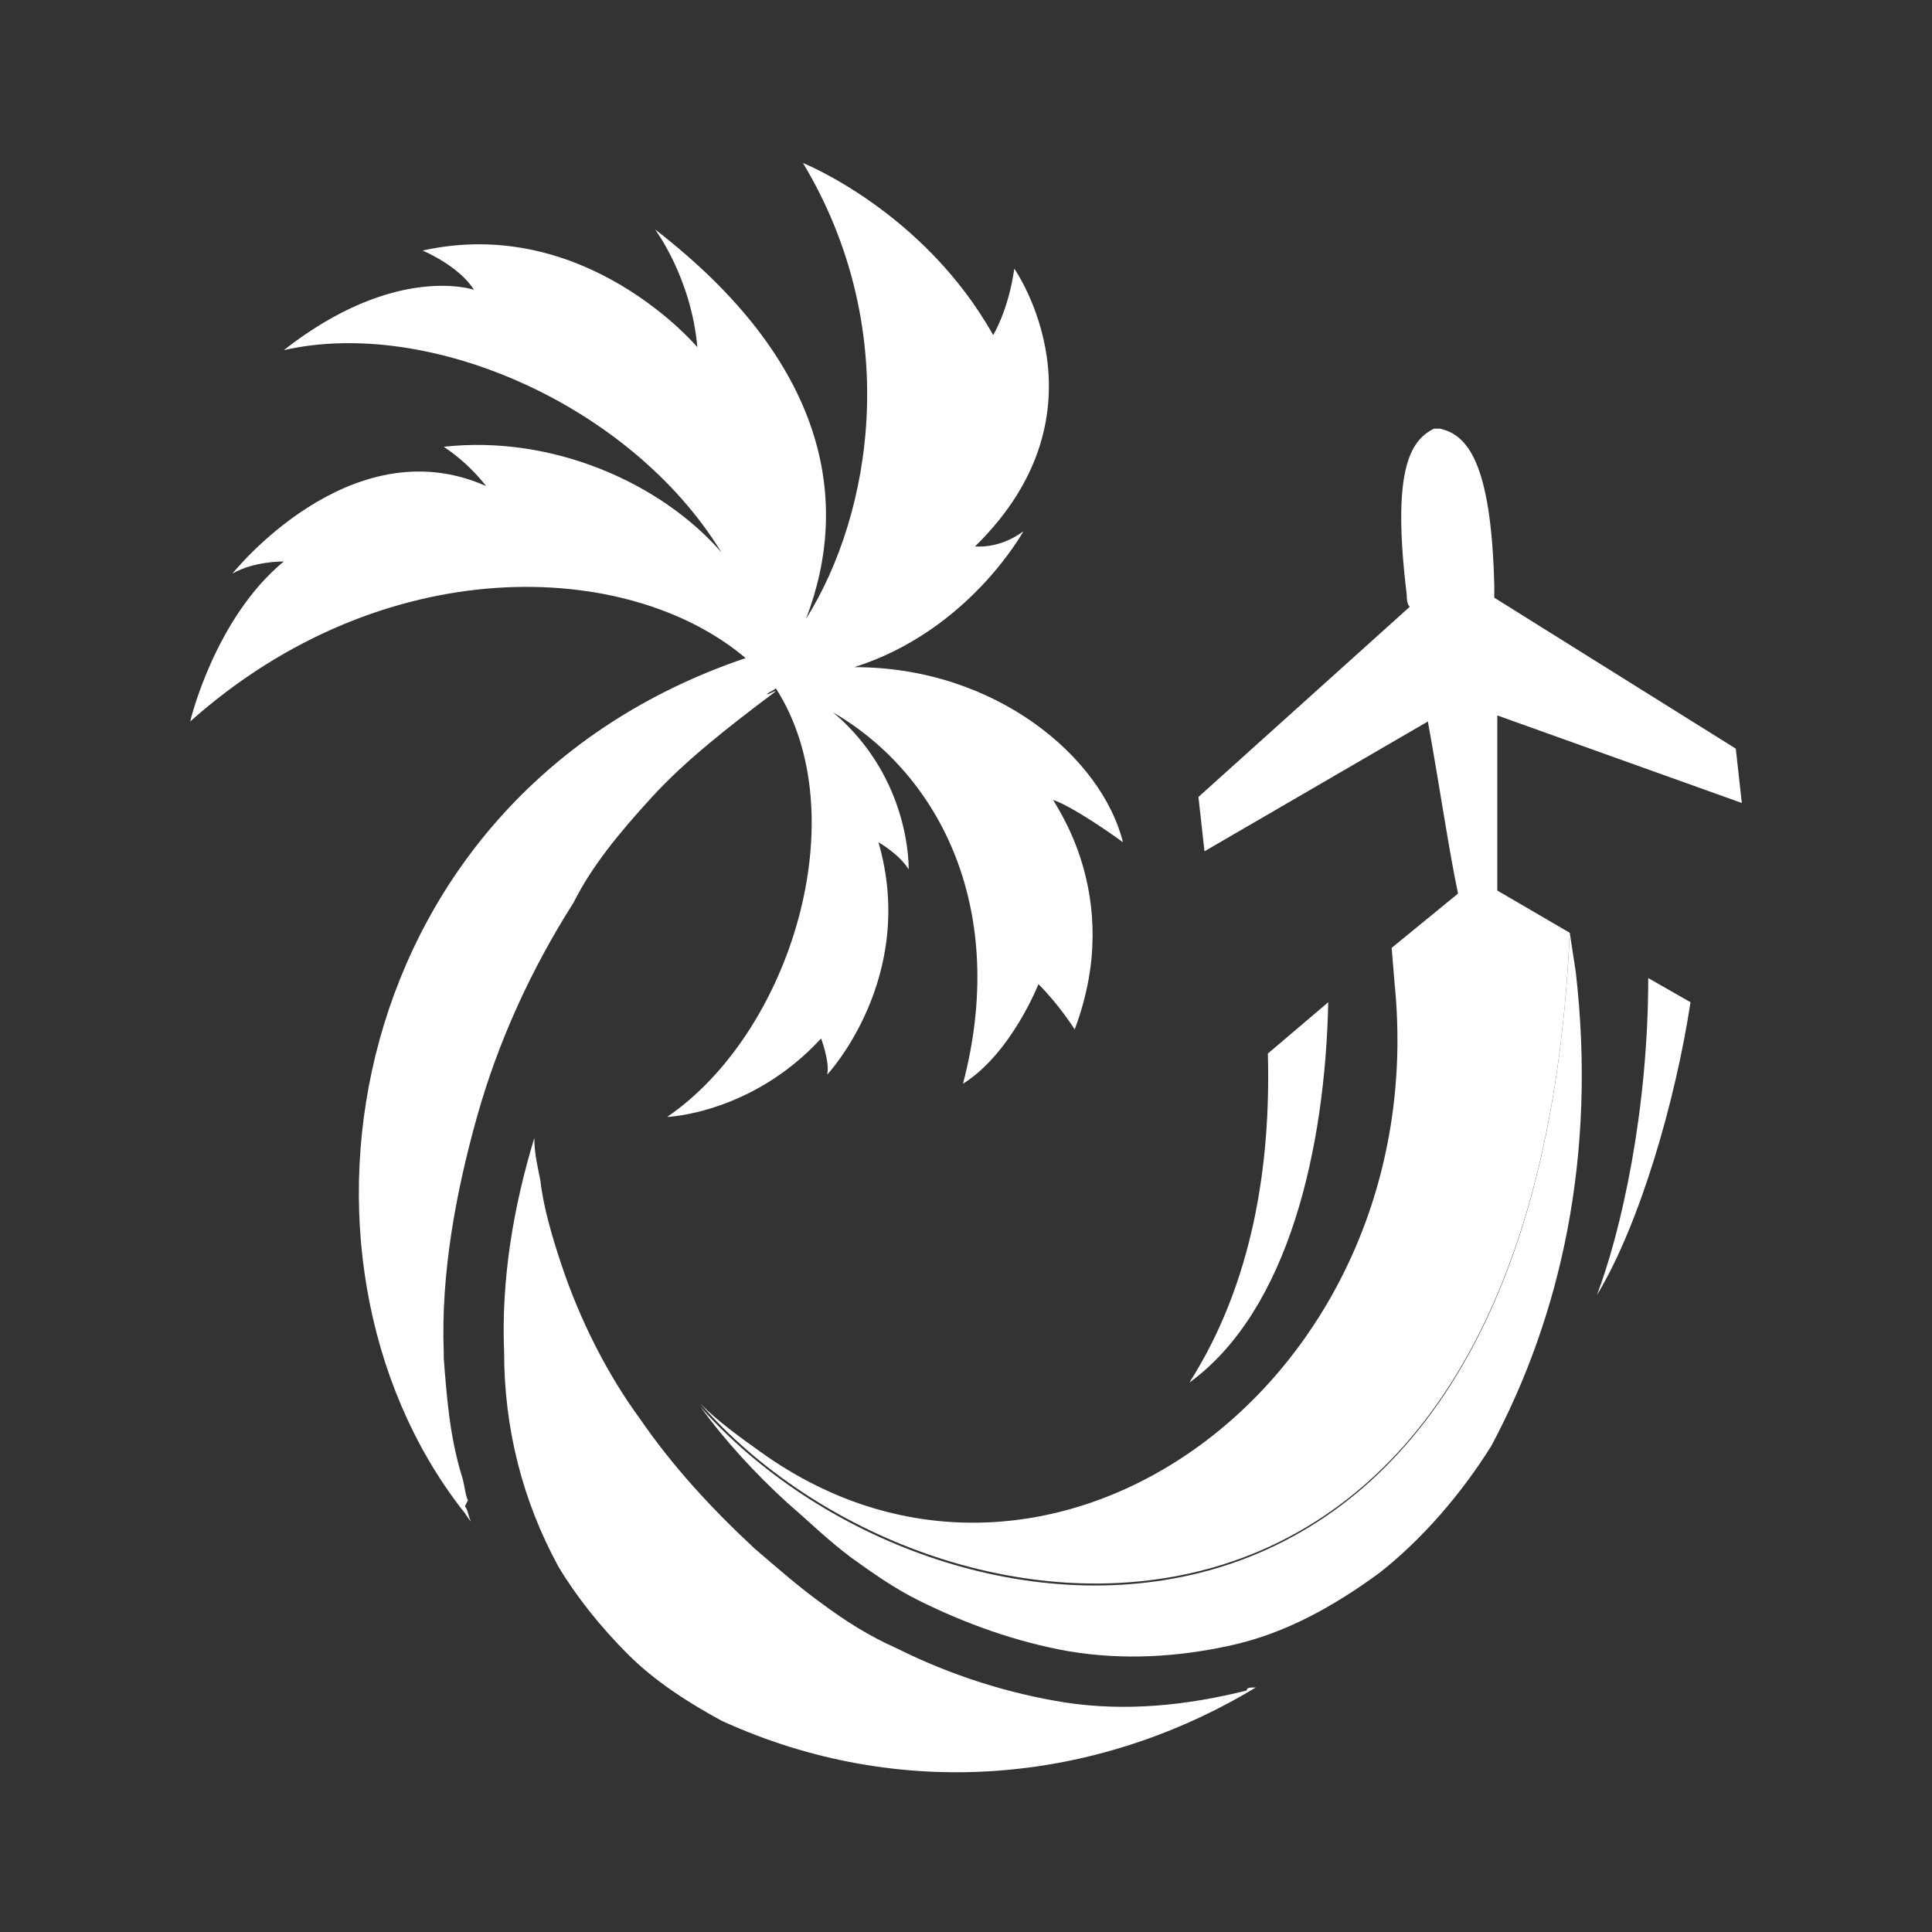 <?xml version="1.0" encoding="utf-8"?>
<!-- Generator: Adobe Illustrator 25.2.2, SVG Export Plug-In . SVG Version: 6.00 Build 0)  -->
<svg version="1.1" id="Layer_1" xmlns="http://www.w3.org/2000/svg" xmlns:xlink="http://www.w3.org/1999/xlink" x="0px" y="0px"
	 viewBox="0 0 64 64" style="enable-background:new 0 0 64 64;" xml:space="preserve">
<rect x="0" y="0" width="64" height="64" fill="#333333" stroke="none"/>
<style type="text/css">
	.st0{fill:#FFFFFF;}
</style>
<g>
	<path class="st0" d="M41.3,56c-2,0.5-4,0.7-6,0.4c-1.9-0.3-3.8-0.9-5.6-1.8c-0.9-0.4-1.7-0.9-2.5-1.5c-0.7-0.5-1.5-1.2-2.2-1.8
		c-1.4-1.3-2.7-2.7-3.8-4.3c-1.1-1.5-2-3.3-2.6-5.1C18.3,41,18,40,17.9,39.1c-0.1-0.5-0.2-0.9-0.2-1.4c-0.7,2.3-1.1,4.7-1,7.1
		c0,2.5,0.6,4.9,1.8,7.1c0.6,1,1.4,2,2.3,2.9c0.9,0.9,2,1.6,3.1,2.2c5.9,2.7,12.4,2.1,17.7-1.1C41.4,55.9,41.3,55.9,41.3,56z"/>
	<path class="st0" d="M49.6,23.7l8.1,2.9l-0.2-1.8l-8-5c0-0.1,0-0.3,0-0.4c-0.1-4.1-0.9-5-1.8-5.2c-0.1,0-0.1,0-0.2,0
		c-0.8,0.4-1.4,1.4-0.9,5.5c0,0.1,0,0.3,0.1,0.4l-7,6.3l0.2,1.8l7.4-4.3c0.4,2.2,0.7,4.3,1,5.7l-2.2,1.8l0.1,1.2
		c1.3,13.1-11.4,22.4-21,15.5c-0.7-0.5-1.4-1-2-1.6c7.6,8.7,27.6,11.1,28.8-15.6l-2.4-1.4C49.6,28,49.6,25.9,49.6,23.7z"/>
	<path class="st0" d="M44,33.2l-2,1.7c0.1,3.7-0.5,7.6-2.6,10.9C42.7,43.4,43.9,38,44,33.2z"/>
	<path class="st0" d="M52.9,42.9c1.4-2.3,2.6-6.4,3.1-9.7l-1.4-0.8C54.6,36.8,53.7,40.8,52.9,42.9z"/>
	<path class="st0" d="M52,30.9c-1.2,26.7-21.1,24.4-28.8,15.7c0.8,1.1,1.8,2.2,2.9,3.2c0.7,0.6,1.3,1.2,2.1,1.8
		c0.7,0.5,1.4,1,2.2,1.4c1.6,0.8,3.3,1.4,5,1.7c1.8,0.3,3.6,0.2,5.4-0.2s3.4-1.3,4.9-2.4c1.4-1.1,2.7-2.6,3.7-4.2
		c2.3-4.3,3.5-9.6,2.8-15.7L52,30.9z"/>
	<path class="st0" d="M15.8,37c0.7-2.5,1.8-4.9,3.2-7.1c0.6-1.2,1.5-2.3,2.6-3.5c1.1-1.2,2.5-2.3,4.1-3.5c-0.1,0-0.2,0.1-0.3,0.1
		c0.1-0.1,0.2-0.1,0.3-0.2c2.7,4.2,0.5,11.4-3.6,14.2c0,0,2.8-0.1,5.1-2.6c0,0,0.3,0.8,0.2,1.2c0,0,3-3.2,1.7-7.7c0,0,0.7,0.4,1,0.9
		c0,0,0.1-3-2.5-5.2c3.6,2.1,5.8,6.6,4.3,12.3c1.6-1,2.5-3.3,2.5-3.3c0.7,0.7,1.2,1.5,1.2,1.5c1.7-4.5-0.8-7.6-0.7-7.6
		c0.8,0.3,2.3,1.4,2.3,1.4c-0.7-2.8-4.2-5.8-8.9-5.8c3.8-1.2,5.6-4.5,5.6-4.5c-0.8,0.6-1.6,0.5-1.6,0.5c4.6-4.5,1.3-9.2,1.3-9.2
		c-0.2,1.4-0.7,2.2-0.7,2.2c-2.3-4.1-6.3-5.7-6.3-5.7c3.3,5.5,2.3,11.6,0.1,15.1c1.5-3.9,0.7-8.5-5-12.9c0,0,1.2,1.6,1.4,3.9
		c0,0-3.7-4.4-9.1-3.2c0,0,1.2,0.5,1.7,1.3c0,0-2.6-0.9-6.3,2c4.8-1.1,11.5,1.8,14.5,6.7c-2-2.3-5.6-3.9-9.2-3.5
		c0.9,0.6,1.4,1.3,1.4,1.3c-4.5-2-8.4,2.9-8.4,2.9c0.7-0.4,1.6-0.4,1.7-0.4c-2.3,1.9-3.1,5.3-3.1,5.3c6.4-5.7,14.5-5.4,18.4-2.1
		C11.4,26.3,8.8,41.6,15.3,50c0.1,0.1,0.2,0.3,0.3,0.4c-0.1-0.2-0.1-0.4-0.2-0.5l0.1-0.2c-0.1-0.2-0.1-0.5-0.2-0.8
		c-0.4-1.3-0.5-2.6-0.6-3.9c0-0.1,0-0.1,0-0.2C14.6,42.2,15.1,39.5,15.8,37z"/>
</g>
</svg>
